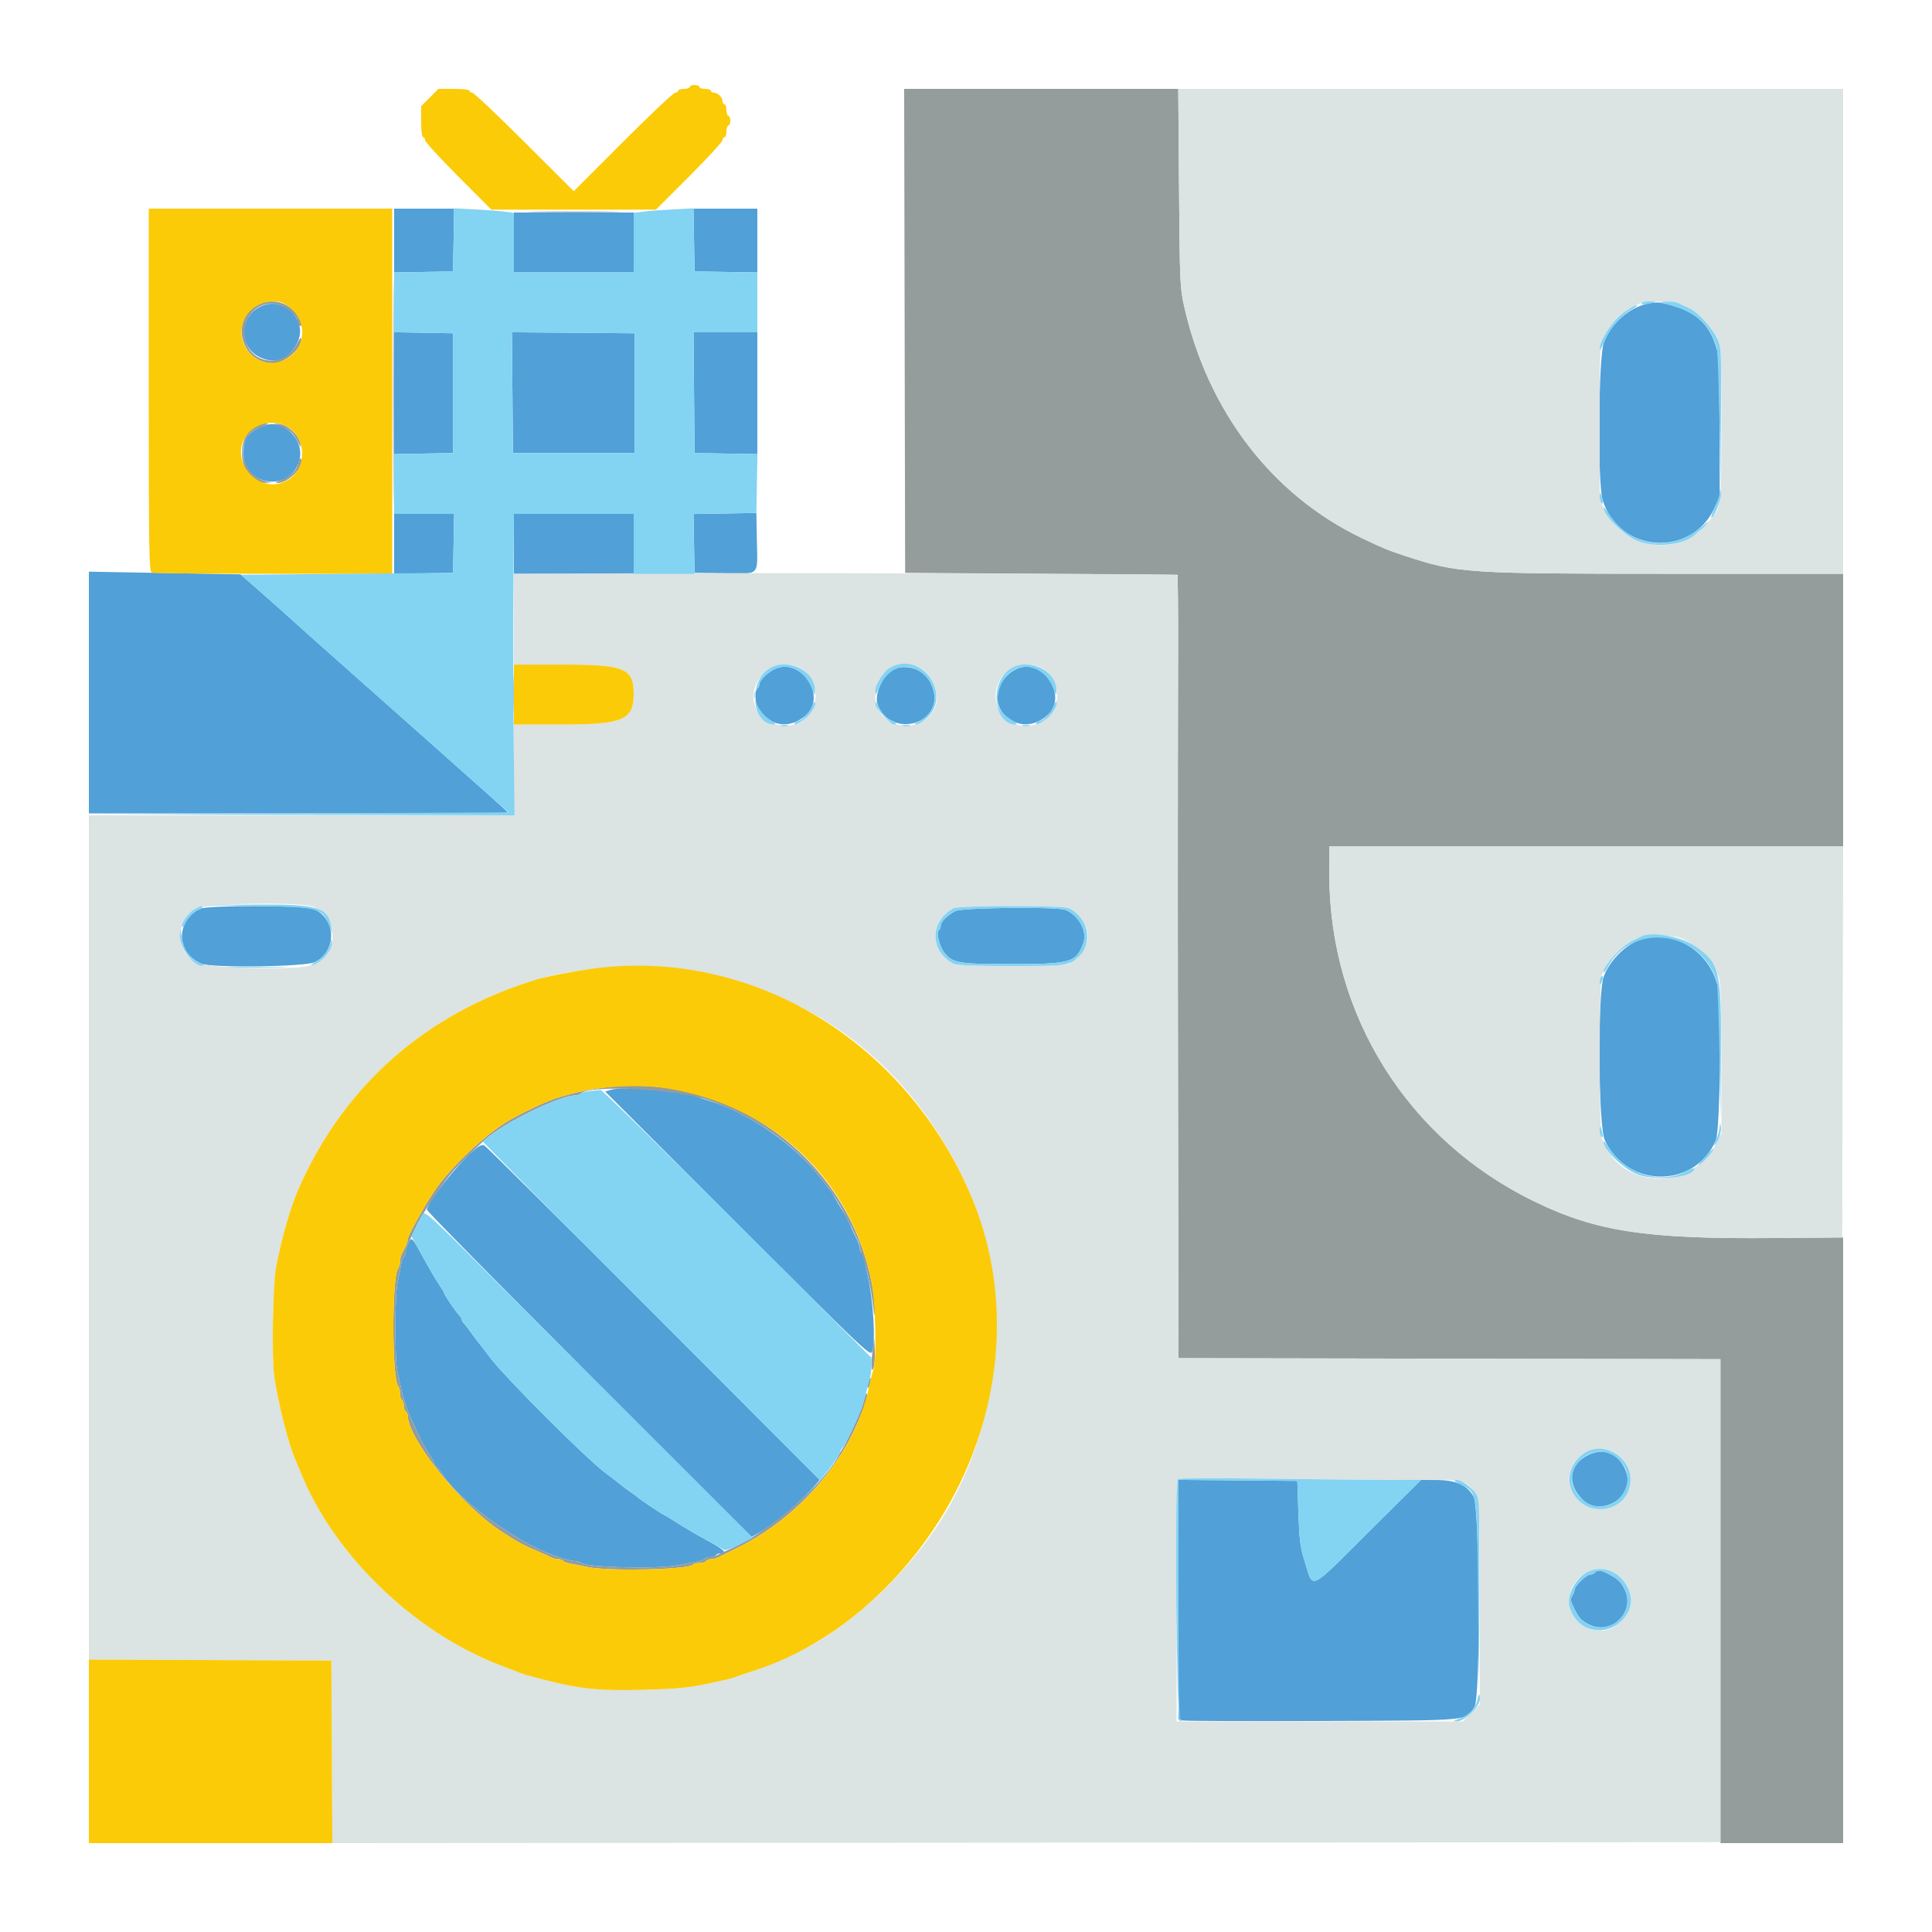 <svg id="svg" version="1.1" xmlns="http://www.w3.org/2000/svg" xmlns:xlink="http://www.w3.org/1999/xlink" width="400" height="400" viewBox="0, 0, 400,400"><g id="svgg"><path id="path0" d="M81.600 49.810 L 81.600 56.421 87.700 56.310 L 93.800 56.200 93.910 49.700 L 94.020 43.200 87.810 43.200 L 81.600 43.200 81.600 49.810 M143.690 49.700 L 143.800 56.200 150.300 56.310 L 156.800 56.420 156.800 49.810 L 156.800 43.200 150.190 43.200 L 143.580 43.200 143.690 49.700 M106.400 50.200 L 106.400 56.400 118.800 56.400 L 131.200 56.400 131.200 50.200 L 131.200 44.000 118.800 44.000 L 106.400 44.000 106.400 50.200 M341.337 62.821 C 337.369 63.595,333.558 66.929,332.059 70.935 C 330.937 73.933,330.728 99.865,331.796 103.462 C 335.080 114.519,350.209 115.590,355.004 105.105 L 356.054 102.811 356.015 88.512 C 355.991 79.512,355.814 73.619,355.538 72.607 C 353.943 66.763,350.820 64.117,343.800 62.662 C 343.360 62.571,342.252 62.643,341.337 62.821 M53.543 63.663 C 49.342 66.099,49.523 71.947,53.862 73.987 C 57.052 75.487,59.841 74.415,61.519 71.045 C 63.987 66.088,58.354 60.874,53.543 63.663 M81.600 81.400 L 81.600 94.021 87.700 93.910 L 93.800 93.800 93.800 81.400 L 93.800 69.000 87.700 68.890 L 81.600 68.779 81.600 81.400 M106.094 81.294 L 106.200 93.800 118.800 93.800 L 131.400 93.800 131.400 81.400 L 131.400 69.000 118.694 68.894 L 105.989 68.789 106.094 81.294 M143.694 81.300 L 143.800 93.800 150.300 93.910 L 156.800 94.020 156.800 81.410 L 156.800 68.800 150.194 68.800 L 143.589 68.800 143.694 81.300 M54.600 88.148 C 51.419 89.390,50.400 90.758,50.400 93.786 C 50.400 100.623,60.006 102.030,61.936 95.476 C 63.230 91.080,58.694 86.550,54.600 88.148 M150.090 106.310 L 143.579 106.420 143.690 112.510 L 143.800 118.600 149.800 118.700 C 157.432 118.826,156.845 119.381,156.711 112.170 L 156.600 106.200 150.090 106.310 M81.600 112.610 L 81.600 118.821 87.700 118.710 L 93.800 118.600 93.910 112.500 L 94.021 106.400 87.810 106.400 L 81.600 106.400 81.600 112.610 M106.400 112.600 L 106.400 118.800 118.800 118.800 L 131.200 118.800 131.200 112.600 L 131.200 106.400 118.800 106.400 L 106.400 106.400 106.400 112.600 M18.400 143.378 L 18.400 168.400 61.800 168.400 C 85.670 168.400,105.200 168.334,105.200 168.254 C 105.200 168.174,103.181 166.329,100.713 164.154 C 98.246 161.979,95.411 159.458,94.413 158.552 C 93.416 157.645,90.710 155.235,88.400 153.197 C 86.090 151.158,83.479 148.840,82.598 148.045 C 81.211 146.795,78.269 144.185,72.805 139.359 C 68.956 135.960,59.375 127.410,59.200 127.218 C 59.090 127.097,56.930 125.180,54.400 122.958 L 49.800 118.917 34.100 118.637 L 18.400 118.357 18.400 143.378 M160.200 138.625 C 158.708 139.395,157.200 140.971,157.200 141.759 C 157.200 142.086,157.020 142.464,156.800 142.600 C 156.238 142.948,156.302 145.438,156.900 146.490 C 159.098 150.355,163.352 151.095,166.735 148.200 C 171.437 144.176,165.708 135.780,160.200 138.625 M185.759 138.275 C 183.288 138.761,180.756 143.641,181.746 146.007 C 184.734 153.138,195.615 149.711,193.108 142.428 C 191.996 139.197,189.175 137.602,185.759 138.275 M210.200 138.625 C 206.566 140.501,205.361 145.229,207.842 147.871 C 210.340 150.530,213.860 150.660,216.735 148.200 C 221.437 144.176,215.708 135.780,210.200 138.625 M41.303 188.175 C 36.274 190.956,36.507 197.305,41.719 199.524 C 43.870 200.439,63.304 200.167,65.210 199.195 C 69.808 196.849,69.628 190.159,64.914 188.190 C 63.037 187.405,42.717 187.392,41.303 188.175 M197.800 188.629 C 196.139 189.493,194.800 190.814,194.800 191.590 C 194.800 191.947,194.589 192.451,194.332 192.708 C 193.790 193.250,194.564 196.087,195.594 197.332 C 197.314 199.412,198.459 199.600,209.400 199.600 C 221.760 199.600,222.827 199.286,224.296 195.212 C 225.157 192.825,223.298 189.426,220.563 188.386 C 218.738 187.692,199.200 187.901,197.800 188.629 M338.547 195.007 C 335.765 196.375,333.123 199.289,332.041 202.183 C 330.713 205.733,330.893 233.104,332.264 236.070 C 336.898 246.096,350.952 246.111,355.245 236.094 C 356.182 233.910,356.430 207.096,355.544 203.809 C 353.476 196.134,345.087 191.789,338.547 195.007 M126.549 225.610 L 125.298 225.997 152.728 253.431 C 178.207 278.912,180.185 280.798,180.532 279.932 C 181.339 277.914,180.855 269.501,179.603 263.800 C 179.362 262.700,179.061 261.303,178.936 260.695 C 178.810 260.087,178.549 259.492,178.354 259.371 C 178.159 259.251,178.000 258.809,178.000 258.389 C 178.000 257.968,177.675 257.034,177.277 256.312 C 176.880 255.590,176.307 254.370,176.005 253.600 C 175.703 252.830,174.988 251.480,174.416 250.600 C 173.844 249.720,173.127 248.508,172.824 247.907 C 172.520 247.305,171.986 246.495,171.636 246.106 C 171.286 245.718,170.487 244.713,169.860 243.874 C 164.946 237.298,155.003 230.381,147.000 227.971 C 146.120 227.706,145.040 227.346,144.600 227.172 C 141.505 225.944,128.974 224.860,126.549 225.610 M97.708 238.496 C 94.324 241.483,88.400 249.109,88.400 250.479 C 88.400 250.767,103.523 266.121,122.006 284.601 L 155.611 318.200 157.306 317.238 C 160.534 315.404,166.165 310.603,168.960 307.302 L 169.721 306.404 135.360 271.986 C 116.462 253.056,100.694 237.394,100.319 237.180 C 99.785 236.876,99.223 237.159,97.708 238.496 M84.500 257.483 C 84.225 258.075,84.000 258.873,84.000 259.256 C 84.000 259.639,83.840 260.052,83.644 260.173 C 83.449 260.294,83.187 260.979,83.064 261.696 C 82.940 262.413,82.614 264.080,82.339 265.400 C 81.709 268.428,81.680 281.033,82.297 284.000 C 83.315 288.897,83.923 291.019,85.006 293.451 C 86.921 297.752,87.830 299.546,88.865 301.072 C 89.489 301.992,90.000 302.937,90.000 303.172 C 90.000 303.407,90.141 303.600,90.314 303.600 C 90.486 303.600,90.963 304.168,91.373 304.862 C 94.575 310.282,106.687 319.223,114.600 322.008 C 116.877 322.809,118.336 323.200,119.048 323.200 C 119.484 323.200,120.011 323.363,120.220 323.561 C 121.244 324.535,136.236 324.910,140.400 324.067 C 141.610 323.822,143.277 323.507,144.104 323.367 C 144.931 323.226,145.706 322.951,145.827 322.756 C 145.948 322.560,146.476 322.400,147.000 322.400 C 147.524 322.400,148.064 322.220,148.200 322.000 C 148.336 321.780,148.812 321.600,149.257 321.600 C 150.720 321.600,149.831 320.766,146.390 318.911 C 144.525 317.906,141.779 316.300,140.288 315.342 C 138.796 314.384,137.496 313.600,137.400 313.600 C 137.202 313.600,132.309 310.321,132.000 309.981 C 131.890 309.860,131.170 309.329,130.400 308.800 C 129.630 308.271,128.910 307.737,128.800 307.614 C 128.690 307.490,127.160 306.311,125.400 304.994 C 121.257 301.894,104.506 285.143,101.406 281.000 C 100.089 279.240,98.910 277.710,98.786 277.600 C 98.663 277.490,98.126 276.770,97.594 276.000 C 97.062 275.230,96.395 274.362,96.113 274.071 C 95.831 273.781,95.600 273.389,95.600 273.200 C 95.600 273.011,95.366 272.619,95.081 272.329 C 94.376 271.611,92.000 268.118,92.000 267.800 C 92.000 267.659,91.486 266.792,90.857 265.872 C 90.229 264.952,88.757 262.445,87.586 260.300 C 85.227 255.978,85.207 255.960,84.500 257.483 M329.000 301.162 C 324.929 303.055,324.303 307.047,327.553 310.393 C 331.287 314.237,338.364 310.113,336.768 305.023 C 335.569 301.197,332.357 299.600,329.000 301.162 M244.000 331.187 L 244.000 355.985 244.900 356.207 C 245.395 356.329,258.400 356.377,273.800 356.314 C 305.120 356.186,303.541 356.336,305.300 353.325 C 306.552 351.181,306.367 312.151,305.094 309.862 C 303.760 307.465,301.442 306.425,297.400 306.412 L 294.200 306.401 283.255 317.283 C 270.743 329.724,271.968 329.173,270.104 323.200 C 269.201 320.304,269.011 318.821,268.822 313.200 L 268.600 306.600 256.300 306.494 L 244.000 306.388 244.000 331.187 M330.200 325.600 C 330.064 325.820,329.639 326.000,329.255 326.000 C 328.472 326.000,326.000 328.373,326.000 329.124 C 326.000 329.392,325.784 329.957,325.519 330.381 C 325.141 330.986,325.151 331.391,325.566 332.275 C 326.825 334.957,327.242 335.450,329.003 336.335 C 333.667 338.677,338.685 333.683,336.346 329.026 C 335.487 327.315,334.897 326.806,332.305 325.539 C 331.377 325.085,330.502 325.111,330.200 325.600 " stroke="none" fill="#51a0d7" fill-rule="evenodd"></path><path id="path1" d="M187.298 68.500 L 187.400 118.600 215.600 118.800 L 243.800 119.000 243.800 147.000 C 243.800 162.400,243.845 198.894,243.900 228.099 L 244.000 281.197 300.100 281.299 L 356.200 281.400 356.200 331.500 L 356.200 381.600 368.900 381.600 L 381.600 381.600 381.600 318.900 L 381.600 256.200 367.300 256.322 C 340.768 256.550,330.549 254.996,317.741 248.789 C 291.501 236.074,275.275 210.248,275.213 181.100 L 275.200 175.200 328.400 175.200 L 381.600 175.200 381.600 147.000 L 381.600 118.800 345.700 118.792 C 303.396 118.782,301.896 118.681,291.000 115.129 C 287.468 113.977,286.425 113.549,282.000 111.434 C 263.373 102.529,250.038 85.131,245.152 63.358 C 244.311 59.612,244.255 58.303,244.106 38.900 L 243.948 18.400 215.572 18.400 L 187.197 18.400 187.298 68.500 M81.392 81.000 C 81.392 101.900,81.441 110.509,81.500 100.130 C 81.559 89.752,81.559 72.652,81.500 62.130 C 81.441 51.609,81.392 60.100,81.392 81.000 M110.900 43.900 C 115.245 43.964,122.355 43.964,126.700 43.900 C 131.045 43.835,127.490 43.782,118.800 43.782 C 110.110 43.782,106.555 43.835,110.900 43.900 M53.143 63.263 C 47.539 66.513,50.020 75.209,56.549 75.198 C 58.975 75.194,62.408 72.254,62.386 70.200 C 62.380 69.681,62.055 70.033,61.459 71.200 C 58.544 76.914,50.600 75.159,50.600 68.800 C 50.600 64.586,54.598 61.710,58.281 63.275 C 59.849 63.942,61.600 65.617,61.600 66.451 C 61.600 66.837,61.780 67.264,62.000 67.400 C 62.714 67.842,62.423 66.552,61.500 65.189 C 59.638 62.439,56.007 61.602,53.143 63.263 M53.357 87.991 C 48.234 90.062,49.473 100.119,54.831 99.959 L 56.200 99.918 55.000 99.628 C 51.102 98.685,49.081 93.963,51.136 90.600 C 51.826 89.471,52.364 89.100,54.800 88.075 C 55.643 87.720,55.674 87.654,55.000 87.652 C 54.560 87.651,53.821 87.804,53.357 87.991 M57.800 88.095 C 60.083 89.056,60.703 89.581,61.566 91.287 C 62.302 92.744,62.396 92.820,62.192 91.800 C 61.856 90.115,59.705 88.064,58.000 87.804 L 56.600 87.590 57.800 88.095 M61.758 95.908 C 61.452 97.439,60.152 98.698,58.138 99.417 C 56.990 99.826,56.835 99.969,57.526 99.982 C 59.797 100.025,63.446 96.113,62.251 94.917 C 62.116 94.783,61.894 95.228,61.758 95.908 M106.162 143.800 C 106.162 147.320,106.224 148.706,106.298 146.881 C 106.372 145.056,106.372 142.176,106.297 140.481 C 106.222 138.786,106.161 140.280,106.162 143.800 M123.400 225.407 C 121.640 225.690,119.480 226.129,118.600 226.383 C 117.720 226.637,116.457 226.986,115.794 227.159 C 113.949 227.640,108.867 229.978,105.600 231.849 C 100.665 234.675,93.196 241.711,89.937 246.603 C 87.595 250.119,84.400 255.919,84.400 256.654 C 84.400 256.960,84.220 257.568,84.000 258.005 C 83.780 258.442,83.420 259.158,83.200 259.595 C 82.980 260.032,82.800 260.806,82.800 261.315 C 82.800 261.824,82.637 262.411,82.439 262.620 C 81.112 264.016,81.114 285.575,82.441 286.980 C 82.638 287.189,82.800 287.853,82.800 288.456 C 82.800 289.059,82.980 289.664,83.200 289.800 C 83.420 289.936,83.600 290.476,83.600 291.000 C 83.600 291.524,83.780 292.064,84.000 292.200 C 84.220 292.336,84.400 292.712,84.400 293.035 C 84.400 297.798,95.435 311.563,103.528 316.895 C 107.190 319.307,108.333 319.927,111.900 321.434 C 112.725 321.782,113.713 322.232,114.095 322.434 C 114.477 322.635,115.141 322.800,115.571 322.800 C 116.001 322.800,116.452 322.960,116.573 323.156 C 116.694 323.351,117.379 323.613,118.096 323.736 C 118.813 323.860,120.480 324.186,121.800 324.461 C 126.143 325.366,142.799 324.972,143.431 323.950 C 143.550 323.757,144.166 323.600,144.800 323.600 C 145.434 323.600,146.064 323.420,146.200 323.200 C 146.336 322.980,146.799 322.800,147.229 322.800 C 147.659 322.800,148.323 322.635,148.705 322.433 C 149.087 322.231,150.970 321.294,152.889 320.349 C 162.960 315.393,171.929 306.377,176.713 296.400 C 178.515 292.643,179.829 288.896,179.471 288.537 C 179.343 288.410,179.126 288.822,178.988 289.453 C 178.851 290.084,178.572 291.005,178.369 291.500 C 178.166 291.995,177.842 292.805,177.649 293.300 C 177.118 294.661,174.645 299.772,174.407 300.000 C 174.293 300.110,173.931 300.718,173.604 301.352 C 170.517 307.331,159.206 317.138,151.400 320.603 C 150.080 321.189,148.687 321.833,148.305 322.034 C 147.923 322.235,147.259 322.400,146.829 322.400 C 146.399 322.400,145.948 322.560,145.827 322.756 C 145.706 322.951,144.931 323.226,144.104 323.367 C 143.277 323.507,141.610 323.822,140.400 324.067 C 136.236 324.910,121.244 324.535,120.220 323.561 C 120.011 323.363,119.484 323.200,119.048 323.200 C 118.336 323.200,116.877 322.809,114.600 322.008 C 106.687 319.223,94.575 310.282,91.373 304.862 C 90.963 304.168,90.486 303.600,90.314 303.600 C 90.141 303.600,90.000 303.407,90.000 303.172 C 90.000 302.937,89.489 301.992,88.865 301.072 C 87.830 299.546,86.921 297.752,85.006 293.451 C 83.923 291.019,83.315 288.897,82.297 284.000 C 81.680 281.033,81.709 268.428,82.339 265.400 C 82.614 264.080,82.940 262.413,83.064 261.696 C 83.187 260.979,83.449 260.294,83.644 260.173 C 83.840 260.052,84.000 259.637,84.000 259.252 C 84.000 258.866,84.336 257.841,84.747 256.975 C 85.158 256.109,85.822 254.680,86.221 253.800 C 87.226 251.587,92.153 244.236,93.932 242.294 C 95.311 240.790,97.430 238.715,100.197 236.163 C 103.282 233.317,111.320 229.012,116.828 227.255 C 117.614 227.005,118.613 226.800,119.048 226.800 C 119.484 226.800,120.011 226.633,120.220 226.428 C 122.174 224.517,139.592 225.400,146.600 227.765 C 155.844 230.885,164.801 237.113,169.949 244.000 C 170.524 244.770,171.095 245.490,171.217 245.600 C 172.077 246.377,174.680 250.741,176.226 254.000 C 176.800 255.210,177.434 256.513,177.635 256.895 C 177.836 257.277,178.000 257.864,178.000 258.200 C 178.000 258.536,178.162 259.123,178.361 259.505 C 179.101 260.929,180.191 265.830,180.740 270.200 C 181.066 272.796,181.095 272.859,181.146 271.063 C 181.176 269.997,180.835 267.333,180.388 265.142 C 175.028 238.840,149.698 221.178,123.400 225.407 M180.703 279.200 C 180.258 282.502,180.327 284.509,180.842 283.221 C 181.057 282.682,181.181 281.062,181.116 279.621 L 181.000 277.000 180.703 279.200 M179.873 285.753 C 179.723 286.145,179.611 286.766,179.625 287.133 C 179.642 287.575,179.781 287.474,180.037 286.834 C 180.249 286.303,180.361 285.682,180.285 285.454 C 180.209 285.227,180.024 285.361,179.873 285.753 " stroke="none" fill="#949c9c" fill-rule="evenodd"></path><path id="path2" d="M244.106 38.900 C 244.255 58.303,244.311 59.612,245.152 63.358 C 250.038 85.131,263.373 102.529,282.000 111.434 C 286.425 113.549,287.468 113.977,291.000 115.129 C 301.896 118.681,303.396 118.782,345.700 118.792 L 381.600 118.800 381.600 68.600 L 381.600 18.400 312.774 18.400 L 243.948 18.400 244.106 38.900 M347.505 62.766 C 347.887 62.968,348.859 63.419,349.665 63.768 C 351.467 64.551,354.410 67.758,355.550 70.184 C 356.372 71.931,356.400 72.518,356.400 87.758 C 356.400 104.616,356.352 105.043,354.200 107.447 C 353.980 107.693,353.421 108.323,352.957 108.847 C 347.117 115.450,336.119 113.647,332.158 105.436 L 331.200 103.450 331.200 87.521 C 331.200 71.906,331.218 71.554,332.087 69.696 C 333.091 67.552,336.003 64.472,337.800 63.654 C 338.460 63.353,339.270 62.959,339.600 62.777 C 340.425 62.323,346.650 62.315,347.505 62.766 M131.500 118.695 L 106.400 118.806 106.400 128.203 L 106.400 137.600 116.539 137.600 C 129.311 137.600,131.200 138.378,131.200 143.640 C 131.200 149.057,129.013 150.000,116.446 150.000 L 106.400 150.000 106.400 159.400 L 106.400 168.800 62.400 168.800 L 18.400 168.800 18.400 256.197 L 18.400 343.594 43.500 343.697 L 68.600 343.800 68.704 362.701 L 68.808 381.601 212.504 381.501 L 356.200 381.400 356.200 331.400 L 356.200 281.400 300.100 281.299 L 244.000 281.197 243.900 228.099 C 243.845 198.894,243.859 162.445,243.930 147.099 C 244.037 124.195,243.965 119.168,243.530 119.032 C 242.796 118.803,162.099 118.560,131.500 118.695 M166.011 138.500 C 169.443 140.824,169.872 145.975,166.855 148.652 C 162.845 152.209,156.000 149.468,156.000 144.305 C 156.000 139.232,161.975 135.767,166.011 138.500 M190.320 138.162 C 193.066 139.591,194.721 143.693,193.622 146.347 C 191.028 152.609,181.200 150.903,181.200 144.190 C 181.200 139.204,186.099 135.966,190.320 138.162 M216.011 138.500 C 220.575 141.590,219.515 148.545,214.255 150.021 C 208.384 151.669,204.019 145.727,207.226 140.453 C 208.957 137.607,213.275 136.647,216.011 138.500 M275.213 181.100 C 275.275 210.248,291.501 236.074,317.741 248.789 C 330.535 254.990,340.742 256.544,367.200 256.320 L 381.400 256.200 381.502 215.700 L 381.604 175.200 328.402 175.200 L 275.200 175.200 275.213 181.100 M64.913 187.751 C 70.749 190.248,69.958 198.722,63.769 200.007 C 59.184 200.958,41.988 200.368,40.264 199.200 C 36.124 196.394,36.409 190.306,40.785 188.100 C 43.010 186.978,62.449 186.697,64.913 187.751 M221.326 188.050 C 223.499 189.169,225.200 191.694,225.200 193.800 C 225.200 195.906,223.499 198.431,221.326 199.550 C 220.741 199.851,216.802 200.000,209.400 200.000 C 201.998 200.000,198.059 199.851,197.474 199.550 C 192.458 196.967,192.418 190.822,197.400 188.067 C 198.518 187.449,220.129 187.433,221.326 188.050 M347.715 194.140 C 351.198 195.352,354.648 198.802,355.860 202.285 C 356.261 203.437,356.389 207.500,356.394 219.221 L 356.400 234.643 355.412 236.621 C 350.680 246.102,336.770 246.541,332.446 237.346 C 332.149 236.716,331.748 235.887,331.553 235.505 C 331.359 235.123,331.200 227.606,331.200 218.800 C 331.200 209.994,331.359 202.477,331.553 202.095 C 331.748 201.713,332.153 200.874,332.453 200.232 C 333.168 198.705,336.317 195.548,337.819 194.854 C 338.468 194.553,339.270 194.159,339.600 193.977 C 340.556 193.451,346.054 193.561,347.715 194.140 M138.800 200.418 C 167.446 203.947,189.055 220.136,200.711 246.800 C 209.681 267.321,207.448 294.314,195.129 314.259 C 188.295 325.325,176.096 336.787,165.903 341.721 C 161.392 343.905,158.487 345.135,155.800 346.002 C 154.260 346.499,152.640 347.048,152.200 347.222 C 151.760 347.397,150.860 347.653,150.200 347.791 C 149.540 347.930,148.190 348.224,147.200 348.445 C 142.830 349.422,140.108 349.688,132.600 349.873 C 123.968 350.085,119.840 349.648,112.600 347.759 C 111.500 347.472,110.150 347.123,109.600 346.985 C 109.050 346.846,108.240 346.587,107.800 346.408 C 107.360 346.228,105.470 345.498,103.600 344.785 C 85.496 337.880,68.699 321.496,61.992 304.200 C 61.821 303.760,61.407 302.770,61.070 302.000 C 59.689 298.837,57.604 290.572,56.781 285.000 C 56.234 281.295,56.483 265.882,57.146 262.400 C 58.305 256.315,60.142 249.916,61.828 246.091 C 71.255 224.703,88.198 209.791,111.000 202.815 C 118.427 200.543,131.010 199.458,138.800 200.418 M334.398 300.847 C 336.341 301.939,337.609 304.180,337.571 306.454 C 337.457 313.227,328.025 314.770,325.367 308.451 C 323.131 303.133,329.269 297.964,334.398 300.847 M291.807 306.400 C 307.708 306.400,306.332 304.009,306.371 331.711 L 306.400 352.821 304.611 354.611 L 302.821 356.400 273.211 356.400 L 243.600 356.400 243.600 331.467 C 243.600 317.753,243.735 306.389,243.900 306.213 C 244.065 306.037,252.555 306.007,262.766 306.146 C 272.977 306.286,286.045 306.400,291.807 306.400 M333.916 325.557 C 338.644 327.971,338.908 333.673,334.431 336.690 C 330.161 339.568,324.010 335.339,324.976 330.189 C 325.723 326.205,330.419 323.773,333.916 325.557 " stroke="none" fill="#dbe3e3" fill-rule="evenodd"></path><path id="path3" d="M142.800 18.000 C 142.800 18.220,142.260 18.400,141.600 18.400 C 140.940 18.400,140.400 18.580,140.400 18.800 C 140.400 19.020,140.119 19.200,139.776 19.200 C 139.433 19.200,134.570 23.788,128.971 29.395 L 118.789 39.589 108.575 29.395 C 102.957 23.788,98.100 19.200,97.780 19.200 C 97.461 19.200,97.200 19.020,97.200 18.800 C 97.200 18.567,95.863 18.400,93.989 18.400 L 90.779 18.400 88.989 20.189 L 87.200 21.979 87.200 25.189 C 87.200 27.063,87.367 28.400,87.600 28.400 C 87.820 28.400,88.000 28.679,88.000 29.020 C 88.000 29.361,91.088 32.736,94.862 36.520 L 101.724 43.400 118.762 43.400 L 135.800 43.400 142.700 36.506 C 146.495 32.715,149.600 29.340,149.600 29.006 C 149.600 28.673,149.780 28.400,150.000 28.400 C 150.220 28.400,150.400 27.860,150.400 27.200 C 150.400 26.540,150.580 26.000,150.800 26.000 C 151.020 26.000,151.200 25.550,151.200 25.000 C 151.200 24.450,151.020 24.000,150.800 24.000 C 150.580 24.000,150.400 23.460,150.400 22.800 C 150.400 22.140,150.220 21.600,150.000 21.600 C 149.780 21.600,149.600 21.317,149.600 20.971 C 149.600 20.163,148.637 19.200,147.829 19.200 C 147.483 19.200,147.200 19.020,147.200 18.800 C 147.200 18.580,146.660 18.400,146.000 18.400 C 145.340 18.400,144.800 18.220,144.800 18.000 C 144.800 17.780,144.350 17.600,143.800 17.600 C 143.250 17.600,142.800 17.780,142.800 18.000 M30.800 80.757 C 30.800 114.635,30.862 118.338,31.433 118.557 C 31.781 118.691,43.121 118.800,56.633 118.800 L 81.200 118.800 81.200 81.000 L 81.200 43.200 56.000 43.200 L 30.800 43.200 30.800 80.757 M58.905 62.900 C 63.643 65.548,63.838 71.745,59.265 74.315 C 53.755 77.412,47.717 71.170,50.843 65.608 C 52.365 62.900,56.450 61.528,58.905 62.900 M60.560 89.162 C 63.696 92.201,63.057 97.536,59.318 99.537 C 53.412 102.698,47.010 95.010,51.257 89.857 C 53.562 87.061,58.047 86.725,60.560 89.162 M106.400 143.800 L 106.400 150.000 116.446 150.000 C 129.013 150.000,131.200 149.057,131.200 143.640 C 131.200 138.378,129.311 137.600,116.539 137.600 L 106.400 137.600 106.400 143.800 M122.200 200.616 C 118.350 201.157,112.964 202.215,111.000 202.815 C 88.198 209.791,71.255 224.703,61.828 246.091 C 60.142 249.916,58.305 256.315,57.146 262.400 C 56.483 265.882,56.234 281.295,56.781 285.000 C 57.604 290.572,59.689 298.837,61.070 302.000 C 61.407 302.770,61.821 303.760,61.992 304.200 C 68.699 321.496,85.496 337.880,103.600 344.785 C 105.470 345.498,107.360 346.228,107.800 346.408 C 108.240 346.587,109.050 346.846,109.600 346.985 C 110.150 347.123,111.500 347.472,112.600 347.759 C 119.840 349.648,123.968 350.085,132.600 349.873 C 140.108 349.688,142.830 349.422,147.200 348.445 C 148.190 348.224,149.540 347.930,150.200 347.791 C 150.860 347.653,151.760 347.397,152.200 347.222 C 152.640 347.048,154.260 346.499,155.800 346.002 C 165.953 342.728,175.162 336.941,183.409 328.655 C 205.603 306.355,212.494 273.754,200.711 246.800 C 186.717 214.788,154.832 196.031,122.200 200.616 M138.400 225.387 C 160.154 229.052,176.113 244.163,180.388 265.142 C 181.265 269.443,181.554 281.138,180.841 283.440 C 180.643 284.078,180.163 286.040,179.774 287.800 C 176.902 300.776,166.109 313.844,152.889 320.349 C 150.970 321.294,149.087 322.231,148.705 322.433 C 148.323 322.635,147.659 322.800,147.229 322.800 C 146.799 322.800,146.336 322.980,146.200 323.200 C 146.064 323.420,145.434 323.600,144.800 323.600 C 144.166 323.600,143.550 323.757,143.431 323.950 C 142.799 324.972,126.143 325.366,121.800 324.461 C 120.480 324.186,118.813 323.860,118.096 323.736 C 117.379 323.613,116.694 323.351,116.573 323.156 C 116.452 322.960,116.001 322.800,115.571 322.800 C 115.141 322.800,114.477 322.635,114.095 322.434 C 113.713 322.232,112.725 321.782,111.900 321.434 C 108.333 319.927,107.190 319.307,103.528 316.895 C 95.435 311.563,84.400 297.798,84.400 293.035 C 84.400 292.712,84.220 292.336,84.000 292.200 C 83.780 292.064,83.600 291.524,83.600 291.000 C 83.600 290.476,83.420 289.936,83.200 289.800 C 82.980 289.664,82.800 289.059,82.800 288.456 C 82.800 287.853,82.638 287.189,82.441 286.980 C 81.114 285.575,81.112 264.016,82.439 262.620 C 82.637 262.411,82.800 261.824,82.800 261.315 C 82.800 260.806,82.980 260.032,83.200 259.595 C 83.420 259.158,83.780 258.442,84.000 258.005 C 84.220 257.568,84.400 256.960,84.400 256.654 C 84.400 255.919,87.595 250.119,89.937 246.603 C 93.196 241.711,100.665 234.675,105.600 231.849 C 108.867 229.978,113.949 227.640,115.794 227.159 C 116.457 226.986,117.720 226.637,118.600 226.383 C 123.868 224.863,132.663 224.420,138.400 225.387 M18.400 362.597 L 18.400 381.600 43.604 381.600 L 68.808 381.600 68.704 362.700 L 68.600 343.800 43.500 343.697 L 18.400 343.594 18.400 362.597 " stroke="none" fill="#fbcb07" fill-rule="evenodd"></path><path id="path4" d="M93.910 49.665 L 93.800 56.200 87.700 56.310 L 81.600 56.421 81.600 62.600 L 81.600 68.779 87.700 68.890 L 93.800 69.000 93.800 81.400 L 93.800 93.800 87.700 93.910 L 81.600 94.021 81.600 100.210 L 81.600 106.400 87.810 106.400 L 94.021 106.400 93.910 112.500 L 93.800 118.600 71.848 118.800 L 49.896 119.000 54.448 122.996 C 56.952 125.194,59.090 127.092,59.200 127.215 C 59.374 127.408,68.800 135.822,72.805 139.359 C 78.269 144.185,81.211 146.795,82.598 148.045 C 83.479 148.840,86.090 151.158,88.400 153.197 C 90.710 155.235,93.416 157.645,94.413 158.552 C 95.411 159.458,98.269 162.000,100.765 164.200 L 105.304 168.200 61.752 168.403 L 18.200 168.605 62.357 168.703 L 106.514 168.800 106.357 153.300 C 106.271 144.775,106.245 130.735,106.300 122.100 L 106.400 106.400 118.800 106.400 L 131.200 106.400 131.200 112.600 L 131.200 118.800 137.500 118.801 L 143.800 118.801 143.681 112.611 L 143.561 106.420 150.081 106.310 L 156.600 106.200 156.710 100.110 L 156.821 94.020 150.310 93.910 L 143.800 93.800 143.694 81.300 L 143.589 68.800 150.194 68.800 L 156.800 68.800 156.800 62.610 L 156.800 56.420 150.300 56.310 L 143.800 56.200 143.690 49.665 L 143.580 43.130 139.290 43.349 C 136.930 43.469,134.145 43.683,133.100 43.824 L 131.200 44.081 131.200 50.240 L 131.200 56.400 118.800 56.400 L 106.400 56.400 106.400 50.240 L 106.400 44.081 104.500 43.824 C 103.455 43.683,100.670 43.469,98.310 43.349 L 94.020 43.130 93.910 49.665 M339.815 62.776 C 339.676 63.001,340.191 63.059,341.091 62.920 C 343.100 62.610,343.261 62.400,341.490 62.400 C 340.697 62.400,339.943 62.569,339.815 62.776 M343.800 62.583 C 344.020 62.649,345.010 62.926,346.000 63.198 C 351.130 64.608,353.906 67.196,355.440 72.000 C 355.615 72.550,355.864 79.210,355.992 86.800 L 356.225 100.600 356.313 86.296 C 356.397 72.451,356.373 71.933,355.550 70.184 C 354.410 67.758,351.467 64.551,349.665 63.768 C 348.859 63.419,347.887 62.968,347.505 62.766 C 347.123 62.565,346.043 62.414,345.105 62.432 C 344.167 62.449,343.580 62.517,343.800 62.583 M336.333 64.590 C 333.833 66.424,331.183 70.422,331.209 72.319 C 331.215 72.693,331.657 71.935,332.192 70.633 C 333.249 68.062,335.764 65.183,338.000 63.985 C 338.770 63.573,339.130 63.232,338.800 63.228 C 338.470 63.223,337.360 63.836,336.333 64.590 M131.400 81.400 L 131.400 93.800 118.800 93.800 L 106.200 93.800 106.094 81.294 L 105.989 68.789 118.694 68.894 L 131.400 69.000 131.400 81.400 M356.056 102.000 C 356.021 102.550,355.552 103.945,355.014 105.100 C 354.477 106.255,354.164 107.197,354.318 107.193 C 354.914 107.178,356.453 103.221,356.289 102.127 C 356.131 101.074,356.116 101.065,356.056 102.000 M331.200 102.910 C 331.200 103.483,331.387 104.068,331.616 104.210 C 331.889 104.379,331.938 104.077,331.760 103.334 C 331.392 101.801,331.200 101.656,331.200 102.910 M332.001 105.055 C 332.008 106.645,335.845 110.523,338.705 111.831 C 342.494 113.564,348.674 112.914,351.120 110.525 C 351.406 110.246,351.856 109.879,352.120 109.709 C 352.384 109.539,352.960 108.953,353.400 108.406 C 353.882 107.807,353.539 107.992,352.535 108.873 C 346.238 114.400,337.861 113.430,333.300 106.644 C 332.585 105.580,332.001 104.865,332.001 105.055 M159.159 138.503 C 154.794 141.404,155.671 150.009,160.331 149.999 C 160.736 149.998,160.464 149.670,159.642 149.169 C 156.902 147.499,155.208 143.584,156.800 142.600 C 157.020 142.464,157.200 142.068,157.200 141.720 C 157.200 141.372,157.745 140.566,158.411 139.929 C 161.829 136.663,166.154 137.784,168.035 142.424 C 168.705 144.075,168.755 144.116,168.748 143.000 C 168.724 138.740,162.908 136.012,159.159 138.503 M184.368 138.193 C 182.977 138.949,181.195 141.725,181.222 143.091 C 181.243 144.095,181.309 144.041,181.927 142.522 C 183.824 137.852,188.233 136.638,191.497 139.886 C 194.673 143.046,193.960 147.616,190.000 149.476 C 189.286 149.812,189.196 149.954,189.686 149.973 C 190.063 149.988,190.986 149.461,191.737 148.802 C 197.319 143.901,190.891 134.646,184.368 138.193 M209.296 138.398 C 204.825 141.124,205.617 150.009,210.331 149.999 C 210.736 149.998,210.464 149.670,209.642 149.169 C 206.771 147.419,206.066 145.920,206.784 143.090 C 208.395 136.732,215.555 136.309,218.035 142.424 C 218.705 144.075,218.755 144.116,218.748 143.000 C 218.724 138.832,213.087 136.087,209.296 138.398 M168.192 146.070 C 167.848 147.206,166.037 149.200,165.349 149.200 C 165.073 149.200,164.717 149.411,164.558 149.668 C 164.138 150.348,165.435 149.789,166.811 148.697 C 167.949 147.793,169.094 145.760,168.690 145.357 C 168.571 145.238,168.346 145.558,168.192 146.070 M181.232 145.753 C 181.198 146.563,184.385 150.000,185.171 150.000 C 185.433 150.000,185.536 149.820,185.400 149.600 C 185.264 149.380,184.925 149.200,184.646 149.200 C 183.982 149.200,182.351 147.447,181.745 146.081 C 181.376 145.251,181.257 145.175,181.232 145.753 M218.192 146.070 C 217.848 147.206,216.037 149.200,215.349 149.200 C 215.073 149.200,214.717 149.411,214.558 149.668 C 214.138 150.348,215.435 149.789,216.811 148.697 C 217.949 147.793,219.094 145.760,218.690 145.357 C 218.571 145.238,218.346 145.558,218.192 146.070 M161.700 150.276 C 162.085 150.376,162.715 150.376,163.100 150.276 C 163.485 150.175,163.170 150.093,162.400 150.093 C 161.630 150.093,161.315 150.175,161.700 150.276 M186.900 150.276 C 187.285 150.376,187.915 150.376,188.300 150.276 C 188.685 150.175,188.370 150.093,187.600 150.093 C 186.830 150.093,186.515 150.175,186.900 150.276 M211.700 150.276 C 212.085 150.376,212.715 150.376,213.100 150.276 C 213.485 150.175,213.170 150.093,212.400 150.093 C 211.630 150.093,211.315 150.175,211.700 150.276 M53.200 187.588 C 66.250 187.840,66.780 187.990,68.256 191.874 L 68.837 193.400 68.611 192.014 C 67.927 187.808,65.847 187.182,52.913 187.288 L 42.200 187.375 53.200 187.588 M40.119 188.384 C 38.872 189.145,37.320 191.454,37.761 191.894 C 37.882 192.015,38.102 191.774,38.249 191.357 C 38.616 190.322,40.437 188.400,41.051 188.400 C 41.327 188.400,41.664 188.220,41.800 188.000 C 42.185 187.377,41.522 187.529,40.119 188.384 M197.400 188.067 C 192.418 190.822,192.458 196.967,197.474 199.550 C 198.059 199.851,201.998 200.000,209.400 200.000 C 220.836 200.000,221.271 199.945,223.135 198.250 C 226.382 195.298,225.476 190.187,221.326 188.050 C 220.129 187.433,198.518 187.449,197.400 188.067 M220.563 188.386 C 223.298 189.426,225.157 192.825,224.296 195.212 C 222.827 199.286,221.760 199.600,209.400 199.600 C 198.459 199.600,197.314 199.412,195.594 197.332 C 194.564 196.087,193.790 193.250,194.332 192.708 C 194.589 192.451,194.800 191.947,194.800 191.590 C 194.800 190.814,196.139 189.493,197.800 188.629 C 199.200 187.901,218.738 187.692,220.563 188.386 M37.250 193.574 C 37.153 196.225,40.032 200.080,42.025 199.968 C 42.341 199.950,42.121 199.722,41.536 199.462 C 39.217 198.432,38.157 196.910,37.591 193.800 L 37.300 192.200 37.250 193.574 M339.600 193.977 C 339.270 194.159,338.526 194.528,337.946 194.797 C 335.814 195.786,331.977 199.955,332.018 201.238 C 332.027 201.547,332.373 201.161,332.786 200.380 C 337.853 190.797,352.110 192.572,355.445 203.200 C 355.618 203.750,355.864 210.410,355.992 218.000 L 356.225 231.800 356.307 217.800 C 356.405 200.952,356.047 199.472,351.020 195.929 C 348.025 193.818,341.817 192.757,339.600 193.977 M68.445 195.000 C 68.363 196.367,66.902 198.326,65.317 199.194 C 64.299 199.752,64.129 199.940,64.800 199.767 C 66.730 199.267,69.055 196.328,68.671 194.873 C 68.529 194.338,68.483 194.364,68.445 195.000 M48.123 200.299 C 50.941 200.368,55.441 200.368,58.123 200.299 C 60.805 200.230,58.500 200.173,53.000 200.173 C 47.500 200.174,45.305 200.230,48.123 200.299 M331.467 202.267 C 331.320 202.413,331.211 202.908,331.225 203.367 C 331.249 204.133,331.282 204.123,331.634 203.242 C 332.026 202.263,331.944 201.789,331.467 202.267 M122.200 225.894 C 121.320 225.982,120.429 226.221,120.220 226.427 C 120.011 226.632,119.484 226.800,119.048 226.800 C 116.617 226.800,108.349 230.506,103.300 233.859 C 101.485 235.065,100.000 236.186,100.000 236.351 C 100.000 236.516,115.702 252.359,134.892 271.557 L 169.785 306.463 170.716 305.332 C 172.275 303.437,174.000 300.879,174.000 300.461 C 174.000 300.244,174.136 300.007,174.302 299.933 C 174.587 299.807,176.894 295.237,177.649 293.300 C 177.842 292.805,178.159 291.995,178.354 291.500 C 178.549 291.005,178.922 289.790,179.182 288.800 C 179.441 287.810,179.822 286.447,180.027 285.772 C 180.232 285.096,180.400 283.768,180.400 282.821 L 180.400 281.099 152.645 253.349 C 137.380 238.087,124.645 225.630,124.345 225.667 C 124.045 225.704,123.080 225.806,122.200 225.894 M356.060 233.251 C 356.027 233.829,355.728 234.954,355.395 235.751 C 354.627 237.588,354.948 237.652,355.811 235.833 C 356.168 235.082,356.383 233.957,356.290 233.333 C 356.121 232.205,356.120 232.204,356.060 233.251 M331.200 234.110 C 331.200 234.683,331.387 235.268,331.616 235.410 C 331.889 235.579,331.938 235.277,331.760 234.534 C 331.392 233.001,331.200 232.856,331.200 234.110 M332.000 236.384 C 332.000 237.979,335.714 241.663,338.697 243.027 C 342.209 244.634,350.796 243.838,350.799 241.906 C 350.800 241.745,350.035 242.015,349.100 242.506 C 343.768 245.308,336.707 243.147,333.146 237.622 C 332.516 236.644,332.000 236.087,332.000 236.384 M352.800 239.731 C 351.810 240.853,351.379 241.508,351.843 241.186 C 352.829 240.501,354.968 238.030,354.750 237.828 C 354.667 237.752,353.790 238.609,352.800 239.731 M87.468 251.382 C 87.183 251.832,86.556 253.053,86.075 254.096 L 85.200 255.991 87.462 260.096 C 88.706 262.353,90.236 264.952,90.862 265.872 C 91.488 266.792,92.000 267.659,92.000 267.800 C 92.000 268.118,94.376 271.611,95.081 272.329 C 95.366 272.619,95.600 273.011,95.600 273.200 C 95.600 273.389,95.831 273.781,96.113 274.071 C 96.395 274.362,97.062 275.230,97.594 276.000 C 98.126 276.770,98.663 277.490,98.786 277.600 C 98.910 277.710,100.089 279.240,101.406 281.000 C 102.723 282.760,107.940 288.340,113.000 293.400 C 118.060 298.460,123.640 303.677,125.400 304.994 C 127.160 306.311,128.690 307.490,128.800 307.614 C 128.910 307.737,129.630 308.271,130.400 308.800 C 131.170 309.329,131.890 309.860,132.000 309.981 C 132.309 310.321,137.202 313.600,137.400 313.600 C 137.496 313.600,138.796 314.383,140.288 315.340 C 141.779 316.297,144.440 317.853,146.200 318.796 C 147.960 319.740,149.599 320.668,149.843 320.858 C 150.114 321.069,151.365 320.663,153.065 319.813 L 155.844 318.422 139.004 301.600 C 129.742 292.347,114.474 277.079,105.075 267.670 C 89.052 251.632,87.953 250.614,87.468 251.382 M327.965 300.912 C 325.299 302.709,324.242 305.775,325.367 308.451 C 328.025 314.770,337.457 313.227,337.571 306.454 C 337.653 301.527,331.943 298.231,327.965 300.912 M333.251 300.965 C 336.401 302.285,337.780 305.575,336.406 308.498 C 334.084 313.439,327.602 312.906,325.704 307.618 C 324.246 303.558,329.141 299.243,333.251 300.965 M243.900 306.213 C 243.164 306.999,243.558 356.402,244.300 356.368 C 244.718 356.350,244.799 356.256,244.500 356.135 C 244.108 355.977,244.000 350.605,244.000 331.161 L 244.000 306.388 256.300 306.494 L 268.600 306.600 268.822 313.200 C 269.011 318.821,269.201 320.304,270.104 323.200 C 271.968 329.173,270.743 329.724,283.255 317.283 L 294.200 306.401 287.766 306.400 C 284.227 306.400,272.977 306.286,262.766 306.146 C 252.555 306.007,244.065 306.037,243.900 306.213 M302.394 307.340 C 305.903 309.134,305.772 308.280,306.007 330.800 L 306.215 350.600 306.278 330.600 C 306.336 312.199,306.286 310.504,305.641 309.400 C 304.799 307.958,302.603 306.396,301.441 306.411 C 300.853 306.419,301.140 306.698,302.394 307.340 M328.993 325.357 C 326.344 326.511,324.330 330.075,324.944 332.521 C 326.370 338.200,333.382 339.341,336.690 334.431 C 339.936 329.616,334.345 323.025,328.993 325.357 M332.305 325.539 C 334.897 326.806,335.487 327.315,336.346 329.026 C 338.685 333.683,333.667 338.677,329.003 336.335 C 327.242 335.450,326.825 334.957,325.566 332.275 C 325.151 331.391,325.141 330.986,325.519 330.381 C 325.784 329.957,326.000 329.392,326.000 329.124 C 326.000 328.373,328.472 326.000,329.255 326.000 C 329.639 326.000,330.064 325.820,330.200 325.600 C 330.502 325.111,331.377 325.085,332.305 325.539 M305.869 351.956 C 305.541 353.593,304.066 355.139,302.200 355.799 C 300.764 356.307,300.714 356.367,301.711 356.382 C 303.183 356.406,306.400 353.269,306.400 351.811 C 306.400 350.463,306.154 350.531,305.869 351.956 " stroke="none" fill="#83d3f3" fill-rule="evenodd"></path></g></svg>
